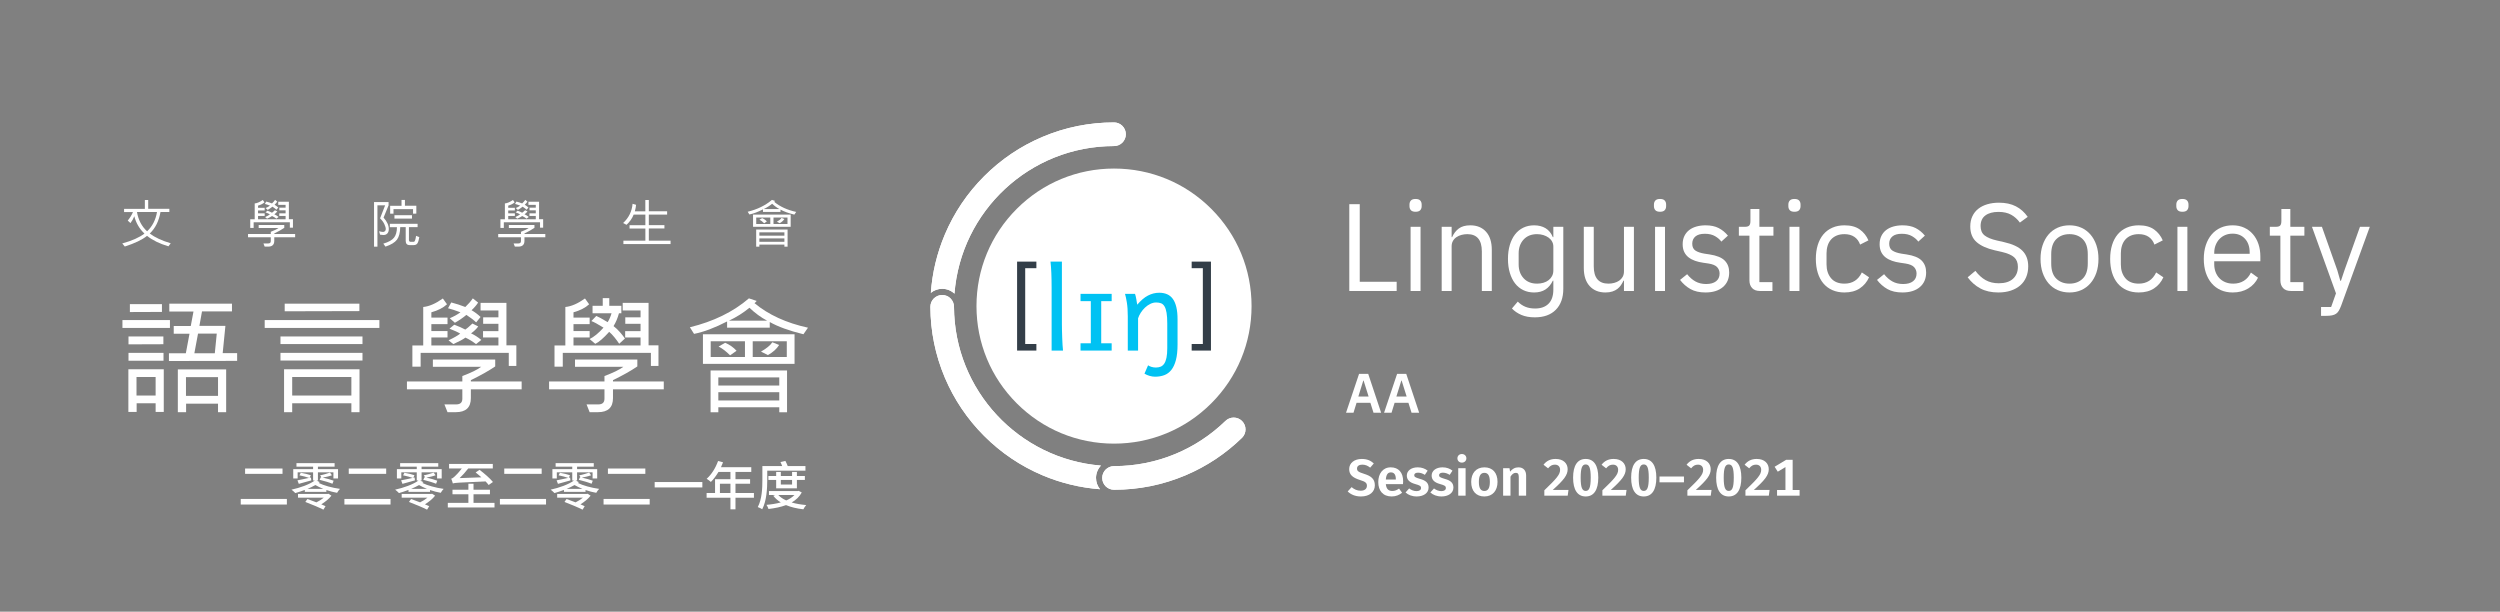 <?xml version="1.0" encoding="UTF-8"?><svg id="uuid-a81c59e9-5401-468f-bd7d-bcb958c69b38" xmlns="http://www.w3.org/2000/svg" width="1020.932mm" height="249.785mm" xmlns:xlink="http://www.w3.org/1999/xlink" viewBox="0 0 2893.98 708.053"><rect x="0" y="0" width="2893.98" height="708.053" fill="#808080" stroke="none"/><defs><style>.uuid-2a3d5b42-b1df-492f-b73d-500365d1df14{fill:#00c2f3;}.uuid-3e3fc9d7-6176-4e53-9e71-37e39c9f2e7a{clip-path:url(#uuid-ac9d4fc3-1209-4e6b-b812-285903141fc2);}.uuid-f367e696-15d8-4a04-9947-cd261c0472a7{fill:#fff;}.uuid-010c4aaf-51f3-46e9-af38-8c47750b4298{fill:none;}.uuid-df0eb935-4776-4c07-aefd-e50c16924ec3{fill:#333e48;}</style><clipPath id="uuid-ac9d4fc3-1209-4e6b-b812-285903141fc2"><rect class="uuid-010c4aaf-51f3-46e9-af38-8c47750b4298" x=".001" width="2893.979" height="708.053"/></clipPath></defs><g class="uuid-3e3fc9d7-6176-4e53-9e71-37e39c9f2e7a"><rect class="uuid-010c4aaf-51f3-46e9-af38-8c47750b4298" x="1559.289" y="522.99" width="525.894" height="66.66"/><path class="uuid-f367e696-15d8-4a04-9947-cd261c0472a7" d="M1590.308,536.491l-4.199,4.86c-2.94-2.4-5.82-3.48-9.18-3.48-3.601,0-6.061,1.561-6.061,4.5,0,2.88,1.561,4.08,8.34,6.18,7.5,2.4,12.3,5.52,12.3,13.199,0,7.62-6,12.96-16.079,12.96-6.9,0-11.939-2.46-15.359-5.819l4.56-4.98c3,2.58,6.3,4.14,10.56,4.14s7.14-2.039,7.14-5.699c0-3.3-1.62-4.74-7.92-6.66-8.999-2.819-12.6-6.419-12.6-12.719,0-7.08,6.12-11.7,14.52-11.7,6.18,0,10.38,1.86,13.979,5.22Z"/><path class="uuid-f367e696-15d8-4a04-9947-cd261c0472a7" d="M1624.087,560.431h-19.859c.601,6.12,3.48,7.92,7.561,7.92,2.699,0,4.979-.841,7.739-2.761l3.54,4.801c-3.12,2.52-7.08,4.319-12.06,4.319-10.199,0-15.539-6.72-15.539-16.68,0-9.6,5.159-17.039,14.459-17.039,9,0,14.34,6,14.34,16.14,0,1.08-.12,2.399-.181,3.3ZM1615.808,554.73c0-4.8-1.62-7.919-5.7-7.919-3.359,0-5.399,2.22-5.88,8.279h11.58v-.36Z"/><path class="uuid-f367e696-15d8-4a04-9947-cd261c0472a7" d="M1652.647,544.831l-3.24,4.86c-2.58-1.62-5.16-2.521-7.92-2.521-2.819,0-4.38,1.14-4.38,2.88,0,1.86,1.08,2.7,6.66,4.32,6.359,1.739,9.96,4.38,9.96,10.02,0,6.6-6.181,10.319-13.74,10.319-5.52,0-9.959-1.86-12.959-4.62l4.199-4.68c2.4,1.86,5.34,3.12,8.521,3.12,3.18,0,5.22-1.32,5.22-3.479,0-2.4-1.141-3.181-7.021-4.8-6.419-1.801-9.419-4.98-9.419-9.78,0-5.399,4.92-9.479,12.6-9.479,4.619,0,8.52,1.44,11.52,3.84Z"/><path class="uuid-f367e696-15d8-4a04-9947-cd261c0472a7" d="M1681.387,544.831l-3.24,4.86c-2.58-1.62-5.16-2.521-7.92-2.521-2.819,0-4.38,1.14-4.38,2.88,0,1.86,1.08,2.7,6.66,4.32,6.359,1.739,9.959,4.38,9.959,10.02,0,6.6-6.18,10.319-13.739,10.319-5.52,0-9.959-1.86-12.959-4.62l4.199-4.68c2.4,1.86,5.34,3.12,8.521,3.12,3.18,0,5.22-1.32,5.22-3.479,0-2.4-1.141-3.181-7.021-4.8-6.419-1.801-9.419-4.98-9.419-9.78,0-5.399,4.92-9.479,12.6-9.479,4.619,0,8.52,1.44,11.52,3.84Z"/><path class="uuid-f367e696-15d8-4a04-9947-cd261c0472a7" d="M1697.466,530.552c0,2.82-2.159,4.979-5.22,4.979-3.06,0-5.159-2.159-5.159-4.979s2.1-4.979,5.159-4.979c3.061,0,5.22,2.159,5.22,4.979ZM1696.566,573.75h-8.52v-31.799h8.52v31.799Z"/><path class="uuid-f367e696-15d8-4a04-9947-cd261c0472a7" d="M1733.525,557.851c0,10.08-5.7,16.859-15.239,16.859-9.479,0-15.239-6.3-15.239-16.859,0-10.14,5.699-16.859,15.299-16.859,9.479,0,15.18,6.3,15.18,16.859ZM1711.926,557.851c0,7.319,2.16,10.5,6.36,10.5,4.199,0,6.359-3.24,6.359-10.5,0-7.319-2.16-10.499-6.3-10.499-4.26,0-6.42,3.239-6.42,10.499Z"/><path class="uuid-f367e696-15d8-4a04-9947-cd261c0472a7" d="M1766.645,550.591v23.159h-8.52v-21.719c0-3.66-1.32-4.68-3.48-4.68-2.46,0-4.38,1.619-6.119,4.439v21.959h-8.52v-31.799h7.379l.66,4.02c2.58-3.18,5.7-4.979,9.72-4.979,5.58,0,8.88,3.6,8.88,9.6Z"/><path class="uuid-f367e696-15d8-4a04-9947-cd261c0472a7" d="M1814.704,543.151c0,6.6-4.08,12.239-17.279,23.999h18.239l-.899,6.6h-27.06v-6.18c14.34-13.739,18.239-18.299,18.239-23.699,0-3.66-2.22-6-5.999-6-3.3,0-5.46,1.32-7.92,4.26l-5.28-4.14c3.3-4.26,7.68-6.72,14.04-6.72,9.18,0,13.919,5.4,13.919,11.88Z"/><path class="uuid-f367e696-15d8-4a04-9947-cd261c0472a7" d="M1850.164,552.931c0,14.159-5.1,21.779-14.579,21.779-9.48,0-14.58-7.62-14.58-21.779s5.1-21.659,14.58-21.659c9.479,0,14.579,7.5,14.579,21.659ZM1829.765,552.931c0,11.64,1.86,15.359,5.82,15.359,3.899,0,5.819-3.54,5.819-15.359s-1.92-15.299-5.819-15.299c-3.96,0-5.82,3.72-5.82,15.299Z"/><path class="uuid-f367e696-15d8-4a04-9947-cd261c0472a7" d="M1881.903,543.151c0,6.6-4.08,12.239-17.279,23.999h18.239l-.899,6.6h-27.06v-6.18c14.34-13.739,18.239-18.299,18.239-23.699,0-3.66-2.22-6-5.999-6-3.3,0-5.46,1.32-7.92,4.26l-5.28-4.14c3.3-4.26,7.68-6.72,14.04-6.72,9.18,0,13.919,5.4,13.919,11.88Z"/><path class="uuid-f367e696-15d8-4a04-9947-cd261c0472a7" d="M1917.363,552.931c0,14.159-5.1,21.779-14.579,21.779-9.48,0-14.58-7.62-14.58-21.779s5.1-21.659,14.58-21.659c9.479,0,14.579,7.5,14.579,21.659ZM1896.964,552.931c0,11.64,1.86,15.359,5.82,15.359,3.899,0,5.819-3.54,5.819-15.359s-1.92-15.299-5.819-15.299c-3.96,0-5.82,3.72-5.82,15.299Z"/><path class="uuid-f367e696-15d8-4a04-9947-cd261c0472a7" d="M1921.024,551.611h28.318v6.72h-28.318v-6.72Z"/><path class="uuid-f367e696-15d8-4a04-9947-cd261c0472a7" d="M1980.302,543.151c0,6.6-4.08,12.239-17.279,23.999h18.239l-.899,6.6h-27.06v-6.18c14.34-13.739,18.239-18.299,18.239-23.699,0-3.66-2.22-6-5.999-6-3.3,0-5.46,1.32-7.92,4.26l-5.28-4.14c3.3-4.26,7.68-6.72,14.04-6.72,9.18,0,13.919,5.4,13.919,11.88Z"/><path class="uuid-f367e696-15d8-4a04-9947-cd261c0472a7" d="M2015.762,552.931c0,14.159-5.1,21.779-14.579,21.779-9.48,0-14.58-7.62-14.58-21.779s5.1-21.659,14.58-21.659c9.479,0,14.579,7.5,14.579,21.659ZM1995.362,552.931c0,11.64,1.86,15.359,5.82,15.359,3.899,0,5.819-3.54,5.819-15.359s-1.92-15.299-5.819-15.299c-3.96,0-5.82,3.72-5.82,15.299Z"/><path class="uuid-f367e696-15d8-4a04-9947-cd261c0472a7" d="M2047.501,543.151c0,6.6-4.08,12.239-17.279,23.999h18.239l-.899,6.6h-27.06v-6.18c14.34-13.739,18.239-18.299,18.239-23.699,0-3.66-2.22-6-5.999-6-3.3,0-5.46,1.32-7.92,4.26l-5.28-4.14c3.3-4.26,7.68-6.72,14.04-6.72,9.18,0,13.919,5.4,13.919,11.88Z"/><path class="uuid-f367e696-15d8-4a04-9947-cd261c0472a7" d="M2083.201,567.21v6.54h-26.1v-6.54h9.72v-26.519l-8.88,5.34-3.659-5.7,13.379-8.1h7.5v34.979h8.04Z"/><rect class="uuid-010c4aaf-51f3-46e9-af38-8c47750b4298" x="275.32" y="531.728" width="660" height="66.181"/><path class="uuid-f367e696-15d8-4a04-9947-cd261c0472a7" d="M332.078,577.569v6.479h-53.397v-6.479h53.397ZM327.038,542.351v6.181h-43.318v-6.181h43.318Z"/><path class="uuid-f367e696-15d8-4a04-9947-cd261c0472a7" d="M362.439,543.071v-2.82h-19.26v-4.14h44.158v4.14h-19.319v2.82h23.279v10.799h-5.34v-7.079h-17.939v9.479h-1.68l3.84,1.86-1.26.959c5.64,2.82,15.6,5.641,24.659,6.84-1.14,1.08-2.64,3.24-3.36,4.561-4.14-.721-8.399-1.86-12.419-3.24v2.16h-24.959v-2.28c-3.72,1.44-7.5,2.64-10.979,3.66-1.08-1.14-3.12-3.06-4.44-3.96,9.84-2.16,20.579-5.939,27.06-10.56h-2.04v-9.479h-17.88v7.079h-5.1v-10.799h22.979ZM348.16,547.27c3.72.601,8.879,1.86,11.64,2.82l-1.381,3,1.5-.36.42,3.36c-5.1,1.439-10.139,2.819-14.459,4.02l-1.56-4.08c3.539-.6,8.339-1.739,13.439-2.819-2.82-1.021-7.56-2.28-11.16-3l1.561-2.94ZM379.238,571.81l.84-.3,3.601,2.28c-2.82,3.72-7.44,7.319-11.76,10.02l4.92,2.159-2.46,4.021c-4.68-2.4-14.1-6.36-20.939-8.939l2.4-3.42c3.06,1.08,6.839,2.52,10.439,3.899,2.819-1.38,6.06-3.42,8.579-5.46h-29.879v-4.26h34.259ZM374.318,565.93c-3.6-1.439-6.779-3-9.239-4.439-2.82,1.62-5.939,3.12-9.18,4.439h18.419ZM371.438,552.371l.601.119-1.5-2.279c3.42-.54,8.52-2.16,11.459-3.12l2.28,3.06c-3.12,1.2-7.38,2.101-10.739,2.7,4.439.96,9.659,2.46,12.659,3.6l-1.38,3.54c-3.42-1.439-9.899-3.359-14.819-4.56l1.439-3.06Z"/><path class="uuid-f367e696-15d8-4a04-9947-cd261c0472a7" d="M452.078,577.569v6.479h-53.397v-6.479h53.397ZM447.038,542.351v6.181h-43.318v-6.181h43.318Z"/><path class="uuid-f367e696-15d8-4a04-9947-cd261c0472a7" d="M482.439,543.071v-2.82h-19.26v-4.14h44.158v4.14h-19.319v2.82h23.279v10.799h-5.34v-7.079h-17.939v9.479h-1.68l3.84,1.86-1.26.959c5.64,2.82,15.6,5.641,24.659,6.84-1.14,1.08-2.64,3.24-3.36,4.561-4.14-.721-8.399-1.86-12.419-3.24v2.16h-24.959v-2.28c-3.72,1.44-7.5,2.64-10.979,3.66-1.08-1.14-3.12-3.06-4.44-3.96,9.84-2.16,20.579-5.939,27.06-10.56h-2.04v-9.479h-17.88v7.079h-5.1v-10.799h22.979ZM468.16,547.27c3.72.601,8.879,1.86,11.64,2.82l-1.381,3,1.5-.36.42,3.36c-5.1,1.439-10.139,2.819-14.459,4.02l-1.56-4.08c3.539-.6,8.339-1.739,13.439-2.819-2.82-1.021-7.56-2.28-11.16-3l1.561-2.94ZM499.238,571.81l.84-.3,3.601,2.28c-2.82,3.72-7.44,7.319-11.76,10.02l4.92,2.159-2.46,4.021c-4.68-2.4-14.1-6.36-20.939-8.939l2.4-3.42c3.06,1.08,6.839,2.52,10.439,3.899,2.819-1.38,6.06-3.42,8.579-5.46h-29.879v-4.26h34.259ZM494.318,565.93c-3.6-1.439-6.779-3-9.239-4.439-2.82,1.62-5.939,3.12-9.18,4.439h18.419ZM491.438,552.371l.601.119-1.5-2.279c3.42-.54,8.52-2.16,11.459-3.12l2.28,3.06c-3.12,1.2-7.38,2.101-10.739,2.7,4.439.96,9.659,2.46,12.659,3.6l-1.38,3.54c-3.42-1.439-9.899-3.359-14.819-4.56l1.439-3.06Z"/><path class="uuid-f367e696-15d8-4a04-9947-cd261c0472a7" d="M548.139,559.931v7.02h19.02v5.22h-19.02v9.959h24.3v5.28h-54.059v-5.28h23.819v-9.959h-18.419v-5.22h18.419v-7.02h5.939ZM522.34,554.11c1.26-.24,2.58-1.2,4.2-2.76,1.319-1.14,4.8-4.8,8.039-9.06h-14.759v-5.279h50.638v5.279h-28.438c-3.181,4.14-6.6,7.979-9.96,11.159l25.199-.899c-2.22-1.98-4.5-3.96-6.66-5.64l4.5-3.061c5.399,4.08,12.239,9.96,15.539,14.1l-4.979,3.48c-.899-1.2-2.1-2.641-3.54-4.141-31.799,1.38-35.398,1.5-37.918,2.34-.3-1.199-1.2-4.02-1.86-5.52Z"/><path class="uuid-f367e696-15d8-4a04-9947-cd261c0472a7" d="M632.078,577.569v6.479h-53.397v-6.479h53.397ZM627.038,542.351v6.181h-43.318v-6.181h43.318Z"/><path class="uuid-f367e696-15d8-4a04-9947-cd261c0472a7" d="M662.439,543.071v-2.82h-19.26v-4.14h44.158v4.14h-19.319v2.82h23.279v10.799h-5.34v-7.079h-17.939v9.479h-1.68l3.84,1.86-1.26.959c5.64,2.82,15.6,5.641,24.659,6.84-1.14,1.08-2.64,3.24-3.36,4.561-4.14-.721-8.399-1.86-12.419-3.24v2.16h-24.959v-2.28c-3.72,1.44-7.5,2.64-10.979,3.66-1.08-1.14-3.12-3.06-4.44-3.96,9.84-2.16,20.579-5.939,27.06-10.56h-2.04v-9.479h-17.88v7.079h-5.1v-10.799h22.979ZM648.16,547.27c3.72.601,8.879,1.86,11.64,2.82l-1.381,3,1.5-.36.42,3.36c-5.1,1.439-10.139,2.819-14.459,4.02l-1.56-4.08c3.539-.6,8.339-1.739,13.439-2.819-2.82-1.021-7.56-2.28-11.16-3l1.561-2.94ZM679.238,571.81l.84-.3,3.601,2.28c-2.82,3.72-7.44,7.319-11.76,10.02l4.92,2.159-2.46,4.021c-4.68-2.4-14.1-6.36-20.939-8.939l2.4-3.42c3.06,1.08,6.839,2.52,10.439,3.899,2.819-1.38,6.06-3.42,8.579-5.46h-29.879v-4.26h34.259ZM674.318,565.93c-3.6-1.439-6.779-3-9.239-4.439-2.82,1.62-5.939,3.12-9.18,4.439h18.419ZM671.438,552.371l.601.119-1.5-2.279c3.42-.54,8.52-2.16,11.459-3.12l2.28,3.06c-3.12,1.2-7.38,2.101-10.739,2.7,4.439.96,9.659,2.46,12.659,3.6l-1.38,3.54c-3.42-1.439-9.899-3.359-14.819-4.56l1.439-3.06Z"/><path class="uuid-f367e696-15d8-4a04-9947-cd261c0472a7" d="M752.078,577.569v6.479h-53.397v-6.479h53.397ZM747.038,542.351v6.181h-43.318v-6.181h43.318Z"/><path class="uuid-f367e696-15d8-4a04-9947-cd261c0472a7" d="M813.038,558.011v6.239h-55.198v-6.239h55.198Z"/><path class="uuid-f367e696-15d8-4a04-9947-cd261c0472a7" d="M827.74,570.67v-15.959h17.819v-8.4h-13.86c-2.699,4.5-5.699,8.52-8.819,11.58-1.08-1.021-3.479-2.88-4.859-3.66,5.579-4.859,10.379-12.6,13.199-20.579l5.76,1.5c-.72,1.92-1.5,3.84-2.4,5.7h35.099v5.459h-18.299v8.4h16.919v5.279h-16.919v10.68h21.359v5.52h-21.359v13.38h-5.819v-13.38h-27.6v-5.52h9.78ZM845.56,570.67v-10.68h-12.18v10.68h12.18Z"/><path class="uuid-f367e696-15d8-4a04-9947-cd261c0472a7" d="M909.159,533.531c.96,1.8,1.979,4.08,2.699,6h20.52v5.279h-44.218v10.86c0,9.839-.78,24.238-5.82,33.838-1.14-.84-3.72-2.04-5.159-2.52,4.919-9.12,5.34-22.199,5.34-31.259v-16.199h22.919c-.601-1.561-1.261-3.3-1.98-4.68l5.7-1.32ZM923.559,568.45l1.02-.24,3.54,1.86c-2.7,4.979-6.72,8.759-11.699,11.579,4.979,1.5,10.739,2.46,16.859,3-1.2,1.2-2.58,3.479-3.3,4.92-7.5-.84-14.28-2.46-20.1-4.86-6.12,2.28-13.079,3.66-20.279,4.5-.42-1.38-1.439-3.54-2.34-4.8,5.76-.479,11.46-1.38,16.56-2.819-3.42-2.101-6.36-4.681-8.7-7.68l2.28-.9h-7.26v-4.56h33.419ZM903.879,546.311v4.68h13.02v-4.68h5.58v4.68h9.239v4.561h-9.239v9.72h-23.999v-9.72h-9v-4.561h9v-4.68h5.399ZM900.939,573.01c2.279,2.52,5.46,4.62,9.18,6.3,3.84-1.62,7.079-3.72,9.539-6.3h-18.719ZM903.879,555.551v5.34h13.02v-5.34h-13.02Z"/><path class="uuid-f367e696-15d8-4a04-9947-cd261c0472a7" d="M1093.708,271.57c-9.105,21.527-14.52,44.145-16.17,67.423,3.588-2.92,8.158-4.678,13.137-4.678,5.494,0,10.488,2.152,14.217,5.636,7.338-95.591,87.223-170.868,184.695-170.868,7.553,0,13.676-6.123,13.676-13.675,0-7.553-6.123-13.676-13.676-13.676-28.688,0-56.533,5.625-82.764,16.719-25.316,10.709-48.051,26.032-67.564,45.549-19.52,19.516-34.844,42.25-45.551,67.57Z"/><path class="uuid-f367e696-15d8-4a04-9947-cd261c0472a7" d="M1274.448,538.96c-94.953-7.683-169.668-86.962-170.098-183.791,0-7.553-6.121-13.678-13.676-13.678-7.553,0-13.676,6.125-13.676,13.678.109,28.393,5.723,55.951,16.709,81.923,10.707,25.319,26.031,48.054,45.551,67.568,19.514,19.518,42.248,34.842,67.564,45.551,21.256,8.989,43.572,14.386,66.539,16.11-2.887-3.578-4.627-8.121-4.627-13.067,0-5.533,2.184-10.557,5.713-14.294Z"/><path class="uuid-f367e696-15d8-4a04-9947-cd261c0472a7" d="M1437.784,487.403c-2.67-2.67-6.17-4.005-9.668-4.005-3.498,0-7,1.335-9.672,4.005-33.342,32.291-78.773,52.177-128.857,52.177-7.553,0-13.676,6.123-13.676,13.674,0,7.553,6.123,13.676,13.676,13.676,28.689,0,56.535-5.625,82.762-16.719,24.408-10.32,46.4-24.947,65.435-43.466,5.344-5.342,5.344-14,0-19.342Z"/><path class="uuid-f367e696-15d8-4a04-9947-cd261c0472a7" d="M1289.587,566.93c-7.553,0-13.676-6.123-13.676-13.676,0-7.551,6.123-13.674,13.676-13.674,50.084,0,95.516-19.886,128.857-52.177,2.672-2.67,6.174-4.005,9.672-4.005,3.498,0,6.998,1.335,9.668,4.005,5.344,5.342,5.344,14,0,19.342-19.035,18.519-41.027,33.145-65.435,43.466-26.227,11.094-54.072,16.719-82.762,16.719ZM1206.823,550.211c-25.316-10.709-48.051-26.033-67.564-45.551-19.52-19.515-34.844-42.249-45.551-67.568-10.986-25.972-16.6-53.53-16.709-81.923,0-7.553,6.123-13.678,13.676-13.678,7.555,0,13.676,6.125,13.676,13.678.43,96.829,75.145,176.108,170.098,183.791-3.529,3.737-5.713,8.761-5.713,14.294,0,4.946,1.74,9.489,4.627,13.067-22.967-1.725-45.283-7.121-66.539-16.11ZM1289.587,141.732c7.553,0,13.676,6.123,13.676,13.676,0,7.552-6.123,13.675-13.676,13.675-97.473,0-177.357,75.277-184.695,170.868-3.728-3.483-8.723-5.636-14.217-5.636-4.978,0-9.549,1.758-13.137,4.678,1.65-23.278,7.064-45.895,16.17-67.423,10.707-25.32,26.031-48.055,45.551-67.57,19.514-19.517,42.248-34.84,67.564-45.549,26.23-11.094,54.076-16.719,82.764-16.719Z"/><path class="uuid-f367e696-15d8-4a04-9947-cd261c0472a7" d="M1402.171,241.748c-30.07-30.071-70.053-46.63-112.584-46.63-42.525,0-82.51,16.559-112.58,46.63-30.072,30.073-46.637,70.057-46.637,112.584,0,42.528,16.564,82.508,46.637,112.582,30.07,30.07,70.055,46.634,112.58,46.634,42.531,0,82.514-16.564,112.584-46.634,30.072-30.074,46.631-70.054,46.631-112.582,0-42.527-16.559-82.511-46.631-112.584Z"/><path class="uuid-df0eb935-4776-4c07-aefd-e50c16924ec3" d="M1177.38,405.82v-102.977h22.332v7.613h-12.943v87.751h12.943v7.612h-22.332Z"/><path class="uuid-df0eb935-4776-4c07-aefd-e50c16924ec3" d="M1401.796,302.844v102.977h-22.328v-7.612h12.938v-87.751h-12.938v-7.613h22.328Z"/><path class="uuid-2a3d5b42-b1df-492f-b73d-500365d1df14" d="M1229.249,375.25c0,2.059.033,4.484.096,7.271.062,2.79.15,5.625.26,8.498.105,2.873.234,5.62.387,8.237.147,2.618.33,4.806.545,6.564h-13.193v-72.729c0-6.264-.107-11.938-.322-17.021-.213-5.087-.535-9.496-.967-13.227h13.195v72.406Z"/><path class="uuid-2a3d5b42-b1df-492f-b73d-500365d1df14" d="M1286.855,340.172v8.434h-12.1v48.784h12.1v8.432h-36.041v-8.432h11.906v-48.784h-11.906v-8.434h36.041Z"/><path class="uuid-2a3d5b42-b1df-492f-b73d-500365d1df14" d="M1313.888,340.172c.256.688.514,1.576.771,2.674.26,1.093.492,2.239.709,3.44.211,1.201.404,2.383.58,3.541l.512,2.894c4.121-4.89,8.26-8.418,12.422-10.585,4.164-2.167,8.5-3.252,13.002-3.252,3.433,0,6.471.569,9.107,1.706,2.639,1.14,4.859,2.941,6.662,5.406,1.801,2.469,3.162,5.667,4.088,9.592.922,3.926,1.383,8.654,1.383,14.193v28.958c0,7.253-.635,13.273-1.9,18.055-1.264,4.787-3.037,8.604-5.309,11.461-2.273,2.85-5.01,4.868-8.205,6.046-3.197,1.182-6.748,1.772-10.652,1.772-1.932,0-4.002-.312-6.211-.934-2.209-.624-4.215-1.49-6.017-2.606l4.184-9.654c.986.73,2.305,1.34,3.959,1.836,1.65.491,3.336.737,5.049.737,2.062,0,3.908-.331,5.539-.996,1.631-.665,3.012-1.833,4.15-3.507,1.137-1.675,2.006-3.97,2.607-6.888.6-2.919.9-6.63.9-11.135v-28.319c0-5.149-.267-9.323-.805-12.519-.535-3.197-1.344-5.688-2.416-7.466-1.07-1.78-2.412-2.971-4.023-3.574-1.605-.598-3.484-.899-5.629-.899-2.316,0-4.578.548-6.789,1.644-2.209,1.092-4.24,2.509-6.086,4.246-1.844,1.735-3.475,3.698-4.889,5.888-1.416,2.19-2.469,4.376-3.156,6.565v37.331h-11.906v-39.583c0-6.35-.365-11.724-1.096-16.122-.727-4.399-1.438-7.713-2.123-9.944h11.588Z"/><path class="uuid-f367e696-15d8-4a04-9947-cd261c0472a7" d="M196.727,379.626h-54.992v-9.129h54.992v9.129ZM189.571,476.833h-9.421v-10.006h-21.983v10.006h-9.567v-49.371h40.971v49.371ZM189.133,398.469l-40.387.146v-9.128h40.387v8.982ZM189.279,417.603h-40.533v-9.13h40.533v9.13ZM187.453,361.077l-37.1.145v-9.128h37.1v8.982ZM180.15,457.843v-21.397h-22.129v21.397h22.129ZM274.507,417.749l-78.947.146v-8.982h19.572l4.236-22.566h-18.258v-8.984h19.719l3.141-16.724h-27.972v-9.129h72.52v8.983h-34.69l-2.994,16.725h30.089l-3.141,31.548h16.725v8.984ZM261.8,477.124h-9.422v-9.86h-36.953v9.86h-9.568v-49.516h55.943v49.516ZM252.378,458.281v-21.69h-37.1v21.69h37.1ZM250.917,386.2h-21.689l-4.236,22.713h23.662l2.264-22.713Z"/><path class="uuid-f367e696-15d8-4a04-9947-cd261c0472a7" d="M439.179,379.626h-132.771v-9.129h132.771v9.129ZM419.606,398.322h-94.941v-8.836h94.941v8.836ZM419.606,417.311h-94.941v-8.838h94.941v8.838ZM416.175,477.124h-9.422v-10.298h-68.504v10.298h-9.421v-49.663h87.347v49.663ZM416.028,360.127l-86.471.219v-8.837h86.471v8.618ZM406.753,457.843v-21.397h-68.504v21.397h68.504Z"/><path class="uuid-f367e696-15d8-4a04-9947-cd261c0472a7" d="M603.852,450.687h-58.791v10.151c0,10.856-5.77,16.287-17.311,16.287h-9.713l-3.578-8.983h13.584c4.772,0,7.158-2.192,7.158-6.573v-10.881h-64.123v-9.13h64.123v-6.281c10.174-3.797,17.453-7.35,21.836-10.662h-55.943v-8.4h72.158v7.962c-7.598,5.161-16.994,10.443-28.191,15.847v1.534h58.791v9.13ZM597.718,423.591h-8.766v-15.118h-102.023v15.995h-9.568v-24.538h12.561v-44.551c6.912-.681,14.486-3.968,22.715-9.858l4.82,6.719c-4.434,4.089-10.471,7.182-18.113,9.275v6.135h18.695v7.596h-18.695v7.96h18.695v7.449h-18.695v9.276h77.633v-9.276h-17.82v-7.304h17.82v-8.544h-17.674v-7.449h17.674v-7.961h-20.668v-8.837h29.943v49.224h11.467v23.807ZM556.308,366.919l-5.111,6.28c-2.777-2.677-6.551-5.575-11.32-8.69-3.943,3.311-8.375,6.353-13.293,9.129l-5.988-5.259c4.723-1.947,8.859-4.236,12.416-6.865-5.941-2.239-10.736-3.797-14.389-4.673l3.727-6.72c5.402,1.363,10.832,3.117,16.285,5.258,3.457-3.26,6.354-6.596,8.691-10.005l6.135,4.894c-1.949,3.019-4.481,5.965-7.596,8.837,3.602,2.043,7.084,4.649,10.443,7.814ZM557.183,393.502l-6.133,4.82c-3.943-3.018-8.035-5.525-12.27-7.521-2.629,1.996-7.303,4.503-14.021,7.521l-5.551-4.382c6.279-2.968,10.783-5.551,13.512-7.741-2.728-1.703-6.865-3.603-12.416-5.698l5.476-4.6c5.014,1.802,9.299,3.676,12.853,5.622,1.361-.777,4.113-3.114,8.252-7.011l6.719,3.433c-2.482,3.214-5.256,5.869-8.324,7.961,4.041,1.85,8.008,4.381,11.902,7.594Z"/><path class="uuid-f367e696-15d8-4a04-9947-cd261c0472a7" d="M768.378,450.687h-58.791v10.151c0,10.856-5.77,16.287-17.309,16.287h-9.713l-3.578-8.983h13.584c4.77,0,7.156-2.192,7.156-6.573v-10.881h-64.121v-9.13h64.121v-6.281c10.176-3.797,17.453-7.35,21.838-10.662h-55.943v-8.4h72.156v7.962c-7.596,5.161-16.994,10.443-28.191,15.847v1.534h58.791v9.13ZM762.245,423.591h-8.768v-15.118h-102.023v15.995h-9.566v-24.538h12.56v-44.551c6.914-.681,14.484-3.968,22.713-9.858l4.82,6.719c-4.43,4.089-10.469,7.182-18.113,9.275v6.135h18.697v7.596h-18.697v7.96h18.697v7.449h-18.697v9.276h77.633v-9.276h-17.818v-7.304h17.818v-8.544h-17.674v-7.449h17.674v-7.961h-20.668v-8.837h29.943v49.224h11.469v23.807ZM723.434,391.864l-6.654,6.084c-3.037-4.564-7.383-10.276-11.586-13.825-6.533,7.279-11.906,11.912-16.105,13.893l-6.584-5.528c4.949-2.354,10.316-6.752,16.107-13.203-6.584-4.101-11.275-6.637-14.076-7.606l5.744-5.94c2.334.922,6.719,3.316,13.166,7.19,1.916-3.136,3.406-6.568,4.48-10.302h-21.99v-8.638h11.789v-8.897h7.566v8.897h13.992v8.638h-2.769c-1.555,5.718-3.646,10.671-6.275,14.863,5.09,3.87,9.975,9.767,13.195,14.375Z"/><path class="uuid-f367e696-15d8-4a04-9947-cd261c0472a7" d="M935.313,379.335l-5.258,7.595c-16.604-4.09-29.602-8.813-38.998-14.168v6.573h-49.371v-7.232c-14.217,7.353-26.973,12.15-38.27,14.388l-4.818-7.668c27.361-6.67,50.147-17.82,68.357-33.45l8.982,2.995c-.975,1.217-1.826,2.07-2.557,2.555,16.164,13.439,36.809,22.909,61.932,28.412ZM919.757,421.181h-106.041v-34.251h106.041v34.251ZM911.067,477.27h-8.982v-5.843h-70.549v5.843h-8.982v-48.42h88.514v48.42ZM862.354,413.294v-18.257h-39.656v18.257h39.656ZM902.085,446.305v-9.421h-70.549v9.421h70.549ZM902.085,463.54v-9.568h-70.549v9.568h70.549ZM852.642,406.063l-7.521,5.259c-4.527-4.575-8.959-7.96-13.293-10.151l7.596-4.382c5.16,2.19,9.566,5.283,13.219,9.274ZM888.063,371.229c-7.06-3.701-13.902-8.692-20.523-14.973-7.061,5.842-14.971,10.834-23.734,14.973h44.258ZM910.776,413.294v-18.257h-39.438v18.257h39.438ZM901.938,399.345c-2.873,4.577-7.207,8.473-13,11.685l-8.033-4.017c6.379-3.602,10.76-7.206,13.145-10.809l7.889,3.14Z"/><path class="uuid-f367e696-15d8-4a04-9947-cd261c0472a7" d="M197.627,281.63l-2.641,3.511c-10.18-3-18.441-7.04-24.779-12.12-5.463,4.46-14.041,8.581-25.742,12.361l-2.939-3.57c11.32-3.14,19.881-6.95,25.682-11.43-5.82-5.5-9.732-12.19-11.73-20.07-1.08,2.78-2.562,5.42-4.441,7.92l-3.178-2.909c2.519-3.001,4.547-6.292,6.088-9.871h-10.32v-3.69h24.062v-10.26h3.869v10.2h24.48v3.689h-10.262c-1.799,10.441-5.937,18.75-12.42,24.93,5.9,4.481,13.99,8.251,24.271,11.31ZM181.756,245.39h-23.219c1.598,9.261,5.508,16.71,11.728,22.351,6.08-5.66,9.91-13.111,11.49-22.351Z"/><path class="uuid-f367e696-15d8-4a04-9947-cd261c0472a7" d="M341.648,274.64h-24.152v4.171c0,4.46-2.369,6.69-7.109,6.69h-3.99l-1.469-3.69h5.578c1.961,0,2.941-.9,2.941-2.7v-4.472h-26.34v-3.75h26.34v-2.579c4.18-1.56,7.17-3.02,8.969-4.381h-22.98v-3.45h29.641v3.27c-3.119,2.121-6.98,4.291-11.58,6.511v.629h24.152v3.75ZM339.128,263.511h-3.602v-6.209h-41.912v6.569h-3.93v-10.08h5.16v-18.301c2.84-.279,5.951-1.63,9.332-4.05l1.978,2.76c-1.818,1.681-4.301,2.95-7.441,3.81v2.52h7.682v3.121h-7.682v3.271h7.682v3.059h-7.682v3.811h31.893v-3.811h-7.322v-3h7.322v-3.509h-7.26v-3.06h7.26v-3.27h-8.49v-3.629h12.299v20.22h4.713v9.78ZM322.117,240.231l-2.102,2.579c-1.139-1.1-2.689-2.288-4.648-3.569-1.621,1.36-3.441,2.61-5.461,3.75l-2.459-2.159c1.939-.801,3.639-1.74,5.1-2.82-2.441-.92-4.412-1.56-5.91-1.921l1.531-2.76c2.219.56,4.449,1.281,6.689,2.161,1.42-1.338,2.609-2.71,3.568-4.11l2.521,2.01c-.801,1.24-1.842,2.451-3.119,3.631,1.478.839,2.908,1.909,4.289,3.21ZM322.476,251.151l-2.52,1.98c-1.619-1.24-3.301-2.27-5.041-3.09-1.08.82-3,1.85-5.76,3.09l-2.281-1.801c2.582-1.219,4.432-2.279,5.551-3.179-1.119-.7-2.82-1.479-5.1-2.34l2.25-1.891c2.06.741,3.82,1.511,5.281,2.311.561-.32,1.689-1.28,3.389-2.881l2.76,1.411c-1.02,1.32-2.158,2.411-3.418,3.27,1.658.76,3.287,1.799,4.889,3.121Z"/><path class="uuid-f367e696-15d8-4a04-9947-cd261c0472a7" d="M444.012,251.9c4.041,4.54,6.062,8.971,6.062,13.29,0,2.1-.545,3.771-1.637,5.01-1.088,1.241-2.613,1.861-4.574,1.861-1.08,0-2.381-.131-3.9-.39l-1.109-3.992c2.141.542,3.68.812,4.619.812.779,0,1.49-.301,2.131-.901.641-.599.961-1.399.961-2.4,0-1.499-.551-3.419-1.65-5.761-1.101-2.339-2.752-4.57-4.951-6.689l5.851-15.031h-8.91v47.792h-3.932v-51.601h16.83v3.809l-5.791,14.191ZM485.385,274.492c-.521,3.24-1.221,5.59-2.102,7.049-.879,1.46-2.311,2.19-4.289,2.19h-4.68c-3.121,0-4.68-1.641-4.68-4.92v-15.87h-6.332c-.119,6.44-1.375,11.264-3.764,14.475-2.391,3.209-6.824,5.905-13.307,8.085l-2.519-3.451c6.019-1.779,10.15-4.08,12.391-6.9,2.24-2.82,3.369-6.87,3.391-12.149h-8.221v-3.931h32.133v3.871h-10.023v14.94c0,.5.16.965.48,1.395.32.431.701.645,1.141.645h3.81c.779,0,1.375-.641,1.785-1.92.408-1.279.754-2.94,1.035-4.98l3.75,1.471ZM481.933,247.28l-3.809.061v-5.282h-22.621v5.282h-3.871v-9.091h13.17v-6.81h3.932v6.751h13.199v9.089ZM476.894,253.07h-20.281v-3.93h20.281v3.93Z"/><path class="uuid-f367e696-15d8-4a04-9947-cd261c0472a7" d="M631.251,274.64h-24.152v4.171c0,4.46-2.371,6.69-7.109,6.69h-3.99l-1.471-3.69h5.58c1.961,0,2.941-.9,2.941-2.7v-4.472h-26.342v-3.75h26.342v-2.579c4.18-1.56,7.17-3.02,8.969-4.381h-22.981v-3.45h29.641v3.27c-3.119,2.121-6.98,4.291-11.58,6.511v.629h24.152v3.75ZM628.73,263.511h-3.6v-6.209h-41.91v6.569h-3.932v-10.08h5.162v-18.301c2.838-.279,5.949-1.63,9.328-4.05l1.981,2.76c-1.82,1.681-4.299,2.95-7.44,3.81v2.52h7.68v3.121h-7.68v3.271h7.68v3.059h-7.68v3.811h31.891v-3.811h-7.32v-3h7.32v-3.509h-7.26v-3.06h7.26v-3.27h-8.49v-3.629h12.299v20.22h4.711v9.78ZM611.72,240.231l-2.102,2.579c-1.141-1.1-2.689-2.288-4.65-3.569-1.619,1.36-3.439,2.61-5.459,3.75l-2.461-2.159c1.941-.801,3.643-1.74,5.102-2.82-2.441-.92-4.41-1.56-5.91-1.921l1.529-2.76c2.221.56,4.451,1.281,6.69,2.161,1.42-1.338,2.611-2.71,3.572-4.11l2.52,2.01c-.801,1.24-1.842,2.451-3.121,3.631,1.48.839,2.91,1.909,4.291,3.21ZM612.08,251.151l-2.52,1.98c-1.621-1.24-3.301-2.27-5.039-3.09-1.082.82-3,1.85-5.762,3.09l-2.279-1.801c2.58-1.219,4.43-2.279,5.551-3.179-1.121-.7-2.822-1.479-5.102-2.34l2.25-1.891c2.06.741,3.82,1.511,5.279,2.311.56-.32,1.689-1.28,3.391-2.881l2.76,1.411c-1.02,1.32-2.16,2.411-3.42,3.27,1.66.76,3.291,1.799,4.891,3.121Z"/><path class="uuid-f367e696-15d8-4a04-9947-cd261c0472a7" d="M776.246,282.501h-54.6v-3.87h25.439v-14.071h-18.33v-3.87h18.33v-12.24h-13.59c-1.641,4.259-4.381,8.189-8.221,11.79l-3.959-2.07c6.559-6.06,10.209-13.479,10.949-22.259l4.051,1.17c-.16,2.04-.631,4.56-1.412,7.56h12.123v-13.14h4.049v13.08h21.18v3.87h-21.18v12.18h18.061v3.87h-18.061v14.071h25.17v3.93Z"/><path class="uuid-f367e696-15d8-4a04-9947-cd261c0472a7" d="M921.663,245.33l-2.158,3.121c-6.82-1.68-12.162-3.62-16.022-5.82v2.699h-20.281v-2.969c-5.84,3.021-11.08,4.99-15.719,5.911l-1.98-3.15c11.24-2.741,20.6-7.321,28.08-13.741l3.689,1.23c-.4.5-.75.851-1.049,1.05,6.639,5.52,15.121,9.41,25.439,11.669ZM915.274,262.521h-43.561v-14.071h43.561v14.071ZM911.704,285.561h-3.691v-2.4h-28.98v2.4h-3.69v-19.89h36.361v19.89ZM891.692,259.28v-7.5h-16.289v7.5h16.289ZM908.012,272.841v-3.871h-28.98v3.871h28.98ZM908.012,279.921v-3.93h-28.98v3.93h28.98ZM887.702,256.311l-3.09,2.16c-1.859-1.878-3.68-3.27-5.459-4.169l3.119-1.8c2.121.899,3.93,2.17,5.43,3.81ZM902.253,242.001c-2.9-1.52-5.709-3.571-8.43-6.152-2.902,2.401-6.15,4.452-9.75,6.152h18.18ZM911.583,259.28v-7.5h-16.199v7.5h16.199ZM907.954,253.551c-1.182,1.879-2.961,3.479-5.342,4.799l-3.299-1.649c2.619-1.48,4.42-2.961,5.4-4.44l3.24,1.29Z"/><path class="uuid-f367e696-15d8-4a04-9947-cd261c0472a7" d="M1561.933,336.833v-100.471h12.091v89.819h42.751v10.652h-54.842Z"/><path class="uuid-f367e696-15d8-4a04-9947-cd261c0472a7" d="M1638.652,245.142c-2.497,0-4.296-.598-5.397-1.799-1.104-1.199-1.656-2.757-1.656-4.679v-1.871c0-1.918.552-3.478,1.656-4.678,1.102-1.199,2.9-1.799,5.397-1.799,2.494,0,4.294.601,5.398,1.799,1.103,1.201,1.655,2.76,1.655,4.678v1.871c0,1.922-.553,3.479-1.655,4.679-1.103,1.201-2.903,1.799-5.398,1.799ZM1632.894,262.56h11.516v74.273h-11.516v-74.273Z"/><path class="uuid-f367e696-15d8-4a04-9947-cd261c0472a7" d="M1668.88,336.833v-74.273h11.516v11.953h.576c1.821-4.179,4.39-7.506,7.7-9.975,3.312-2.47,7.748-3.707,13.314-3.707,7.677,0,13.747,2.471,18.209,7.413,4.462,4.943,6.693,11.926,6.693,20.944v47.644h-11.515v-45.728c0-13.369-5.615-20.053-16.842-20.053-2.303,0-4.535.29-6.693.866-2.159.578-4.103,1.444-5.83,2.598-1.727,1.154-3.095,2.62-4.102,4.399-1.008,1.779-1.512,3.871-1.512,6.275v51.644h-11.516Z"/><path class="uuid-f367e696-15d8-4a04-9947-cd261c0472a7" d="M1809.654,334.387c0,10.267-2.879,18.328-8.637,24.182-5.758,5.853-13.868,8.781-24.326,8.781-6.046,0-11.253-.94-15.618-2.818-4.367-1.882-7.988-4.363-10.867-7.447l6.766-7.952c2.494,2.568,5.373,4.545,8.637,5.926,3.261,1.381,7.053,2.071,11.371,2.071,6.716,0,11.922-1.855,15.617-5.564,3.693-3.714,5.542-9.184,5.542-16.412v-10.274h-.575c-2.209,4.561-5.088,7.98-8.637,10.26-3.552,2.281-7.917,3.421-13.1,3.421-4.605,0-8.779-.914-12.522-2.735-3.742-1.822-6.909-4.413-9.5-7.772-2.591-3.358-4.606-7.436-6.046-12.235-1.44-4.797-2.158-10.171-2.158-16.122,0-5.948.719-11.322,2.158-16.121,1.439-4.797,3.455-8.875,6.046-12.235,2.591-3.358,5.758-5.949,9.5-7.773,3.743-1.822,7.917-2.735,12.522-2.735,5.183,0,9.619,1.118,13.315,3.349,3.692,2.233,6.499,5.677,8.421,10.333h.575v-11.953h11.516v71.826ZM1779.282,328.341c2.592,0,5.038-.337,7.342-1.012,2.303-.675,4.293-1.665,5.973-2.966,1.678-1.3,3.024-2.893,4.031-4.773,1.007-1.88,1.511-4.075,1.511-6.583v-27.632c0-2.024-.481-3.929-1.439-5.715-.96-1.783-2.304-3.301-4.03-4.556-1.727-1.252-3.742-2.241-6.045-2.964-2.304-.724-4.75-1.086-7.342-1.086-6.527,0-11.709,2.073-15.545,6.221-3.84,4.147-5.758,9.499-5.758,16.058v12.73c0,6.559,1.918,11.911,5.758,16.059,3.836,4.147,9.017,6.221,15.545,6.221Z"/><path class="uuid-f367e696-15d8-4a04-9947-cd261c0472a7" d="M1879.896,324.88h-.576c-.769,1.712-1.704,3.399-2.807,5.061-1.104,1.662-2.471,3.135-4.102,4.416-1.633,1.282-3.599,2.304-5.902,3.064-2.303.76-4.99,1.14-8.061,1.14-7.678,0-13.771-2.47-18.28-7.414-4.512-4.941-6.766-11.922-6.766-20.943v-47.644h11.516v45.728c0,13.369,5.661,20.053,16.985,20.053,2.303,0,4.534-.287,6.693-.866,2.159-.575,4.077-1.44,5.758-2.595,1.678-1.154,3.022-2.62,4.029-4.399,1.008-1.778,1.512-3.92,1.512-6.421v-51.498h11.516v74.273h-11.516v-11.954Z"/><path class="uuid-f367e696-15d8-4a04-9947-cd261c0472a7" d="M1921.638,245.142c-2.496,0-4.295-.598-5.397-1.799-1.105-1.199-1.655-2.757-1.655-4.679v-1.871c0-1.918.551-3.478,1.655-4.678,1.102-1.199,2.901-1.799,5.397-1.799,2.494,0,4.294.601,5.398,1.799,1.102,1.201,1.654,2.76,1.654,4.678v1.871c0,1.922-.553,3.479-1.654,4.679-1.104,1.201-2.904,1.799-5.398,1.799ZM1915.88,262.56h11.516v74.273h-11.516v-74.273Z"/><path class="uuid-f367e696-15d8-4a04-9947-cd261c0472a7" d="M1974.177,338.561c-6.909,0-12.691-1.32-17.345-3.958-4.655-2.638-8.661-6.165-12.019-10.58l8.204-6.621c2.879,3.648,6.094,6.455,9.645,8.42,3.549,1.969,7.677,2.952,12.379,2.952,4.895,0,8.709-1.055,11.443-3.166,2.735-2.11,4.102-5.086,4.102-8.925,0-2.879-.935-5.348-2.807-7.413-1.872-2.062-5.254-3.477-10.147-4.246l-5.902-.864c-3.455-.479-6.621-1.223-9.5-2.231s-5.398-2.351-7.557-4.03c-2.159-1.678-3.84-3.765-5.038-6.262-1.201-2.494-1.8-5.47-1.8-8.924,0-3.647.67-6.837,2.016-9.573,1.343-2.735,3.189-5.012,5.542-6.837,2.351-1.822,5.157-3.19,8.42-4.102,3.262-.911,6.766-1.368,10.509-1.368,6.045,0,11.105,1.057,15.185,3.166,4.077,2.112,7.651,5.038,10.724,8.78l-7.63,6.909c-1.633-2.303-4.029-4.39-7.196-6.261-3.167-1.872-7.149-2.808-11.947-2.808-4.8,0-8.421,1.032-10.868,3.095-2.446,2.064-3.67,4.872-3.67,8.42,0,3.648,1.224,6.286,3.67,7.917,2.447,1.633,5.975,2.832,10.58,3.599l5.758.863c8.252,1.248,14.106,3.623,17.561,7.125,3.455,3.505,5.183,8.085,5.183,13.746,0,7.197-2.447,12.861-7.341,16.986-4.895,4.128-11.613,6.19-20.152,6.19Z"/><path class="uuid-f367e696-15d8-4a04-9947-cd261c0472a7" d="M2037.368,336.833c-4.029,0-7.077-1.124-9.14-3.373-2.065-2.249-3.095-5.195-3.095-8.834v-51.846h-12.235v-10.219h6.909c2.494,0,4.197-.505,5.11-1.513.911-1.007,1.367-2.757,1.367-5.253v-13.819h10.364v20.585h16.266v10.219h-16.266v53.835h15.113v10.219h-14.395Z"/><path class="uuid-f367e696-15d8-4a04-9947-cd261c0472a7" d="M2077.24,245.142c-2.496,0-4.296-.598-5.398-1.799-1.104-1.199-1.655-2.757-1.655-4.679v-1.871c0-1.918.551-3.478,1.655-4.678,1.102-1.199,2.901-1.799,5.398-1.799,2.495,0,4.294.601,5.397,1.799,1.103,1.201,1.656,2.76,1.656,4.678v1.871c0,1.922-.554,3.479-1.656,4.679-1.104,1.201-2.902,1.799-5.397,1.799ZM2071.482,262.56h11.516v74.273h-11.516v-74.273Z"/><path class="uuid-f367e696-15d8-4a04-9947-cd261c0472a7" d="M2135.105,338.561c-5.182,0-9.837-.914-13.962-2.735-4.127-1.822-7.606-4.413-10.436-7.772-2.832-3.358-4.991-7.436-6.477-12.235-1.488-4.797-2.23-10.171-2.23-16.122,0-5.948.742-11.322,2.23-16.121,1.486-4.797,3.646-8.875,6.477-12.235,2.829-3.358,6.309-5.949,10.436-7.773,4.125-1.822,8.78-2.735,13.962-2.735,7.389,0,13.315,1.608,17.777,4.822,4.462,3.216,7.795,7.413,10.004,12.595l-9.644,4.895c-1.344-3.837-3.551-6.813-6.621-8.925-3.072-2.109-6.909-3.166-11.516-3.166-3.454,0-6.477.553-9.068,1.655-2.59,1.104-4.75,2.64-6.477,4.606-1.728,1.967-3.023,4.318-3.887,7.053-.863,2.735-1.296,5.736-1.296,8.996v12.667c0,6.528,1.75,11.876,5.255,16.05,3.501,4.174,8.658,6.261,15.473,6.261,9.307,0,16.025-4.318,20.152-12.955l8.349,5.614c-2.399,5.376-5.974,9.645-10.724,12.811s-10.676,4.75-17.777,4.75Z"/><path class="uuid-f367e696-15d8-4a04-9947-cd261c0472a7" d="M2202.181,338.561c-6.909,0-12.691-1.32-17.345-3.958-4.655-2.638-8.661-6.165-12.019-10.58l8.204-6.621c2.879,3.648,6.094,6.455,9.645,8.42,3.549,1.969,7.676,2.952,12.379,2.952,4.895,0,8.709-1.055,11.443-3.166,2.735-2.11,4.103-5.086,4.103-8.925,0-2.879-.936-5.348-2.807-7.413-1.872-2.062-5.254-3.477-10.148-4.246l-5.902-.864c-3.455-.479-6.621-1.223-9.5-2.231s-5.398-2.351-7.557-4.03c-2.159-1.678-3.84-3.765-5.038-6.262-1.201-2.494-1.8-5.47-1.8-8.924,0-3.647.67-6.837,2.016-9.573,1.343-2.735,3.189-5.012,5.542-6.837,2.351-1.822,5.157-3.19,8.42-4.102,3.261-.911,6.766-1.368,10.509-1.368,6.045,0,11.105,1.057,15.185,3.166,4.077,2.112,7.651,5.038,10.724,8.78l-7.63,6.909c-1.633-2.303-4.029-4.39-7.197-6.261-3.166-1.872-7.148-2.808-11.946-2.808-4.8,0-8.421,1.032-10.868,3.095-2.446,2.064-3.67,4.872-3.67,8.42,0,3.648,1.224,6.286,3.67,7.917,2.447,1.633,5.975,2.832,10.58,3.599l5.758.863c8.252,1.248,14.106,3.623,17.561,7.125,3.455,3.505,5.182,8.085,5.182,13.746,0,7.197-2.446,12.861-7.34,16.986-4.895,4.128-11.613,6.19-20.152,6.19Z"/><path class="uuid-f367e696-15d8-4a04-9947-cd261c0472a7" d="M2313.303,338.561c-8.157,0-15.114-1.561-20.872-4.678-5.758-3.117-10.651-7.413-14.682-12.883l8.924-7.485c3.55,4.703,7.485,8.277,11.804,10.724,4.318,2.447,9.403,3.671,15.258,3.671,7.197,0,12.689-1.728,16.481-5.182,3.789-3.455,5.685-8.062,5.685-13.819,0-4.797-1.439-8.492-4.318-11.082-2.879-2.592-7.629-4.654-14.25-6.19l-8.205-1.871c-9.212-2.11-16.242-5.301-21.087-9.571-4.847-4.269-7.27-10.293-7.27-18.066,0-4.413.814-8.348,2.447-11.803,1.631-3.455,3.909-6.333,6.837-8.636,2.926-2.304,6.428-4.054,10.508-5.254,4.078-1.199,8.565-1.8,13.459-1.8,7.579,0,14.081,1.393,19.504,4.175,5.42,2.784,10.004,6.861,13.746,12.235l-9.068,6.621c-2.784-3.837-6.143-6.86-10.075-9.068-3.937-2.207-8.83-3.31-14.683-3.31-6.43,0-11.492,1.367-15.186,4.102-3.695,2.735-5.542,6.838-5.542,12.307,0,4.8,1.559,8.421,4.679,10.868,3.117,2.447,7.844,4.391,14.178,5.83l8.205,1.871c9.883,2.208,17.032,5.566,21.447,10.076,4.412,4.511,6.621,10.508,6.621,17.993,0,4.606-.791,8.78-2.375,12.523-1.584,3.742-3.864,6.909-6.837,9.5-2.976,2.591-6.599,4.606-10.868,6.045-4.27,1.44-9.093,2.159-14.466,2.159Z"/><path class="uuid-f367e696-15d8-4a04-9947-cd261c0472a7" d="M2395.637,338.561c-4.991,0-9.55-.914-13.675-2.735-4.127-1.822-7.654-4.438-10.58-7.845-2.928-3.405-5.206-7.484-6.837-12.235-1.633-4.75-2.446-10.099-2.446-16.05,0-5.852.814-11.178,2.446-15.978,1.631-4.797,3.909-8.899,6.837-12.307,2.926-3.405,6.453-6.021,10.58-7.845,4.125-1.822,8.684-2.735,13.675-2.735,4.988,0,9.522.913,13.603,2.735,4.077,1.824,7.603,4.44,10.579,7.845,2.974,3.407,5.276,7.51,6.909,12.307,1.631,4.8,2.447,10.126,2.447,15.978,0,5.951-.816,11.3-2.447,16.05-1.633,4.751-3.935,8.83-6.909,12.235-2.976,3.407-6.502,6.023-10.579,7.845-4.08,1.821-8.614,2.735-13.603,2.735ZM2395.637,328.341c6.236,0,11.321-1.918,15.258-5.758,3.934-3.837,5.901-9.691,5.901-17.561v-10.652c0-7.867-1.968-13.722-5.901-17.561-3.936-3.836-9.021-5.757-15.258-5.757-6.239,0-11.324,1.921-15.258,5.757-3.937,3.839-5.901,9.694-5.901,17.561v10.652c0,7.87,1.965,13.724,5.901,17.561,3.934,3.84,9.019,5.758,15.258,5.758Z"/><path class="uuid-f367e696-15d8-4a04-9947-cd261c0472a7" d="M2475.812,338.561c-5.182,0-9.837-.914-13.962-2.735-4.127-1.822-7.606-4.413-10.436-7.772-2.831-3.358-4.99-7.436-6.477-12.235-1.489-4.797-2.231-10.171-2.231-16.122,0-5.948.742-11.322,2.231-16.121,1.486-4.797,3.645-8.875,6.477-12.235,2.83-3.358,6.309-5.949,10.436-7.773,4.125-1.822,8.78-2.735,13.962-2.735,7.389,0,13.314,1.608,17.777,4.822,4.462,3.216,7.795,7.413,10.004,12.595l-9.645,4.895c-1.345-3.837-3.551-6.813-6.621-8.925-3.072-2.109-6.909-3.166-11.516-3.166-3.455,0-6.477.553-9.068,1.655-2.591,1.104-4.75,2.64-6.477,4.606-1.728,1.967-3.023,4.318-3.887,7.053-.863,2.735-1.296,5.736-1.296,8.996v12.667c0,6.528,1.75,11.876,5.254,16.05,3.502,4.174,8.659,6.261,15.474,6.261,9.307,0,16.025-4.318,20.152-12.955l8.349,5.614c-2.399,5.376-5.974,9.645-10.724,12.811s-10.677,4.75-17.777,4.75Z"/><path class="uuid-f367e696-15d8-4a04-9947-cd261c0472a7" d="M2526.334,245.142c-2.497,0-4.296-.598-5.397-1.799-1.105-1.199-1.655-2.757-1.655-4.679v-1.871c0-1.918.551-3.478,1.655-4.678,1.102-1.199,2.9-1.799,5.397-1.799,2.494,0,4.294.601,5.397,1.799,1.103,1.201,1.656,2.76,1.656,4.678v1.871c0,1.922-.554,3.479-1.656,4.679-1.103,1.201-2.903,1.799-5.397,1.799ZM2520.576,262.56h11.516v74.273h-11.516v-74.273Z"/><path class="uuid-f367e696-15d8-4a04-9947-cd261c0472a7" d="M2584.486,338.561c-5.087,0-9.669-.914-13.746-2.735-4.08-1.822-7.582-4.438-10.508-7.845-2.929-3.405-5.182-7.484-6.766-12.235-1.583-4.75-2.374-10.099-2.374-16.05,0-5.852.791-11.178,2.374-15.978,1.584-4.797,3.837-8.899,6.766-12.307,2.926-3.405,6.428-6.021,10.508-7.845,4.077-1.822,8.659-2.735,13.746-2.735,4.989,0,9.451.908,13.387,2.726,3.934,1.817,7.292,4.329,10.076,7.532,2.782,3.203,4.917,7.004,6.405,11.403,1.486,4.399,2.231,9.228,2.231,14.486v5.452h-53.403v3.455c0,3.166.504,6.117,1.512,8.852,1.008,2.735,2.447,5.11,4.318,7.125,1.871,2.016,4.174,3.599,6.909,4.751,2.735,1.151,5.83,1.727,9.284,1.727,4.701,0,8.803-1.103,12.308-3.311,3.501-2.206,6.212-5.373,8.132-9.5l8.205,5.94c-2.4,5.119-6.143,9.246-11.228,12.384-5.087,3.138-11.133,4.708-18.137,4.708ZM2584.486,270.477c-3.167,0-6.045.549-8.636,1.646-2.592,1.098-4.822,2.648-6.693,4.648-1.871,2.002-3.336,4.363-4.391,7.081-1.057,2.719-1.584,5.698-1.584,8.941v1.001h41.023v-1.575c0-6.581-1.799-11.848-5.397-15.806-3.599-3.958-8.373-5.938-14.322-5.938Z"/><path class="uuid-f367e696-15d8-4a04-9947-cd261c0472a7" d="M2651.995,336.833c-4.031,0-7.078-1.124-9.141-3.373-2.065-2.249-3.095-5.195-3.095-8.834v-51.846h-12.235v-10.219h6.909c2.494,0,4.197-.505,5.11-1.513.91-1.007,1.367-2.757,1.367-5.253v-13.819h10.363v20.585h16.266v10.219h-16.266v53.835h15.114v10.219h-14.393Z"/><path class="uuid-f367e696-15d8-4a04-9947-cd261c0472a7" d="M2731.882,262.56h11.372l-33.251,91.546c-.863,2.207-1.728,4.053-2.591,5.541-.864,1.487-1.921,2.664-3.167,3.527-1.248.864-2.807,1.487-4.678,1.871-1.871.382-4.152.576-6.838.576h-5.901v-10.22h11.659l5.614-15.809-27.781-77.033h11.516l17.849,50.426,3.455,12.069h.719l4.031-12.069,17.992-50.426Z"/><path class="uuid-f367e696-15d8-4a04-9947-cd261c0472a7" d="M1589.949,477.752l-3.61-11.476h-15.988l-3.546,11.476h-8.639l15.086-44.999h10.573l14.956,44.999h-8.832ZM1578.474,440.489h-.322l-5.737,18.503h11.862l-5.803-18.503Z"/><path class="uuid-f367e696-15d8-4a04-9947-cd261c0472a7" d="M1633.984,477.752l-3.61-11.476h-15.988l-3.546,11.476h-8.639l15.086-44.999h10.573l14.956,44.999h-8.832ZM1622.509,440.489h-.322l-5.737,18.503h11.862l-5.803-18.503Z"/></g></svg>